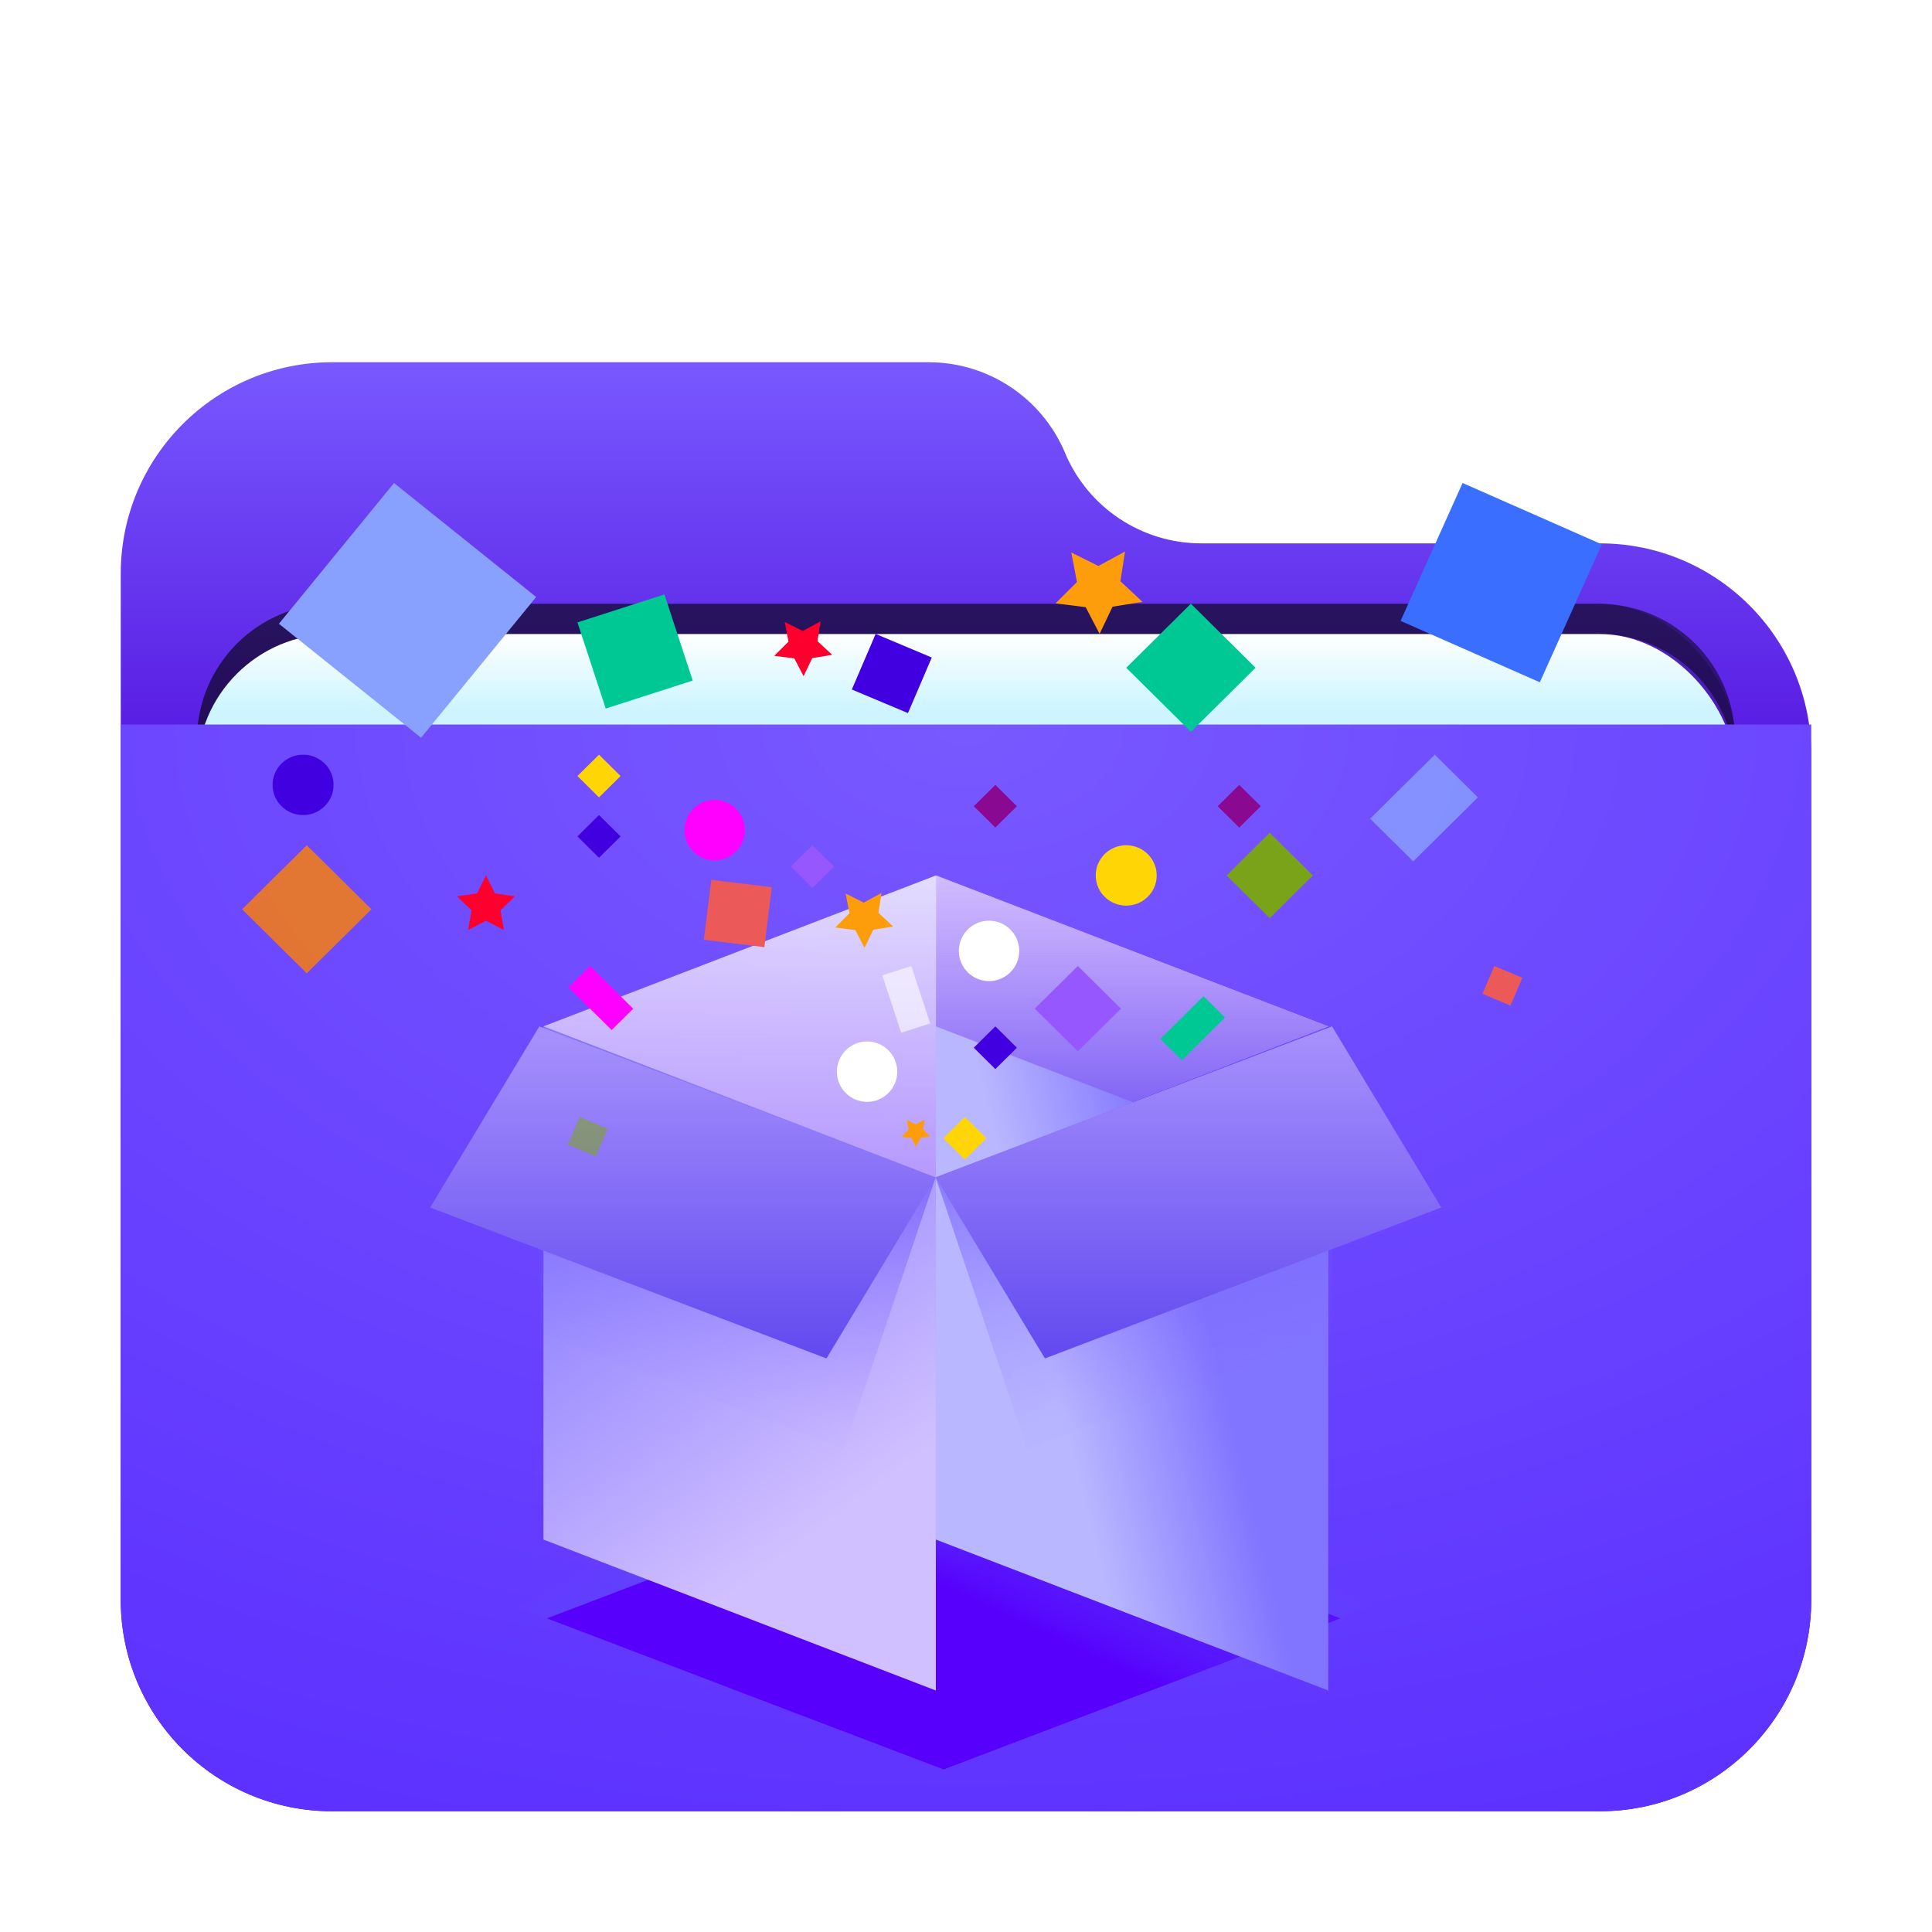 <svg width="64" height="64" version="1.1" viewBox="0 0 64 64" xmlns="http://www.w3.org/2000/svg" xmlns:xlink="http://www.w3.org/1999/xlink">
<defs>
<filter id="folder-applications-stack-64px-a" x="-14.3%" y="-16.7%" width="128.6%" height="133.3%">
<feOffset dy="1" in="SourceAlpha" result="shadowOffsetOuter1"/>
<feGaussianBlur in="shadowOffsetOuter1" result="shadowBlurOuter1" stdDeviation="1.5"/>
<feComposite in="shadowBlurOuter1" in2="SourceAlpha" operator="out" result="shadowBlurOuter1"/>
<feColorMatrix in="shadowBlurOuter1" result="shadowMatrixOuter1" values="0 0 0 0 0   0 0 0 0 0   0 0 0 0 0  0 0 0 0.2 0"/>
<feMerge>
<feMergeNode in="shadowMatrixOuter1"/>
<feMergeNode in="SourceGraphic"/>
</feMerge>
</filter>
<linearGradient id="folder-applications-stack-64px-k" x1="66.942%" x2="46.177%" y1="57.239%" y2="40.384%">
<stop stop-color="#5700FC" offset="0"/>
<stop stop-color="#5867FF" stop-opacity="0" offset="1"/>
</linearGradient>
<linearGradient id="folder-applications-stack-64px-l" x1="16.509" x2="11.127" y1="16.898" y2="4.61" gradientTransform="scale(.769 1.301)" gradientUnits="userSpaceOnUse">
<stop stop-color="#D1C0FF" offset="0"/>
<stop stop-color="#8375FF" offset="1"/>
</linearGradient>
<linearGradient id="folder-applications-stack-64px-m" x1="60.915%" x2="44.55%" y1="25.945%" y2="86.932%">
<stop stop-color="#5C3FFF" offset="0"/>
<stop stop-color="#816AFF" stop-opacity=".054" offset="1"/>
</linearGradient>
<linearGradient id="folder-applications-stack-64px-n" x1="50%" x2="50%" y1="-22.147%" y2="100%">
<stop stop-color="#B6A2FF" offset="0"/>
<stop stop-color="#6249F0" offset="1"/>
</linearGradient>
<linearGradient id="folder-applications-stack-64px-o" x1="10.494" x2="10.494" y2="63.336" gradientTransform="scale(1.613 .62)" gradientUnits="userSpaceOnUse">
<stop stop-color="#FFF" stop-opacity=".8" offset="0"/>
<stop stop-color="#882AFF" stop-opacity=".117" offset="1"/>
</linearGradient>
<linearGradient id="folder-applications-stack-64px-p" x1="20.542" x2="20.542" y1="-2.525" y2="11.402" gradientTransform="scale(1.14 .877)" gradientUnits="userSpaceOnUse">
<stop stop-color="#CAA2FF" stop-opacity=".3" offset="0"/>
<stop stop-color="#6249F0" offset="1"/>
</linearGradient>
<linearGradient id="folder-applications-stack-64px-q" x1="27.29" x2="33.421" y1="13.244" y2="10.693" gradientTransform="scale(.769 1.301)" gradientUnits="userSpaceOnUse">
<stop stop-color="#B9B7FF" offset="0"/>
<stop stop-color="#8174FF" offset="1"/>
</linearGradient>
<linearGradient id="linearGradient891" x1="25.923" x2="25.923" y1="-3.0699e-14" y2="19.685" gradientTransform="matrix(1.08 0 0 .926 4 11)" gradientUnits="userSpaceOnUse">
<stop stop-color="#7859ff" offset="0"/>
<stop stop-color="#4a00d5" offset="1"/>
</linearGradient>
<filter id="folder-64px-a" x="-.143" y="-.167" width="1.286" height="1.333">
<feOffset dy="1" in="SourceAlpha" result="shadowOffsetOuter1"/>
<feGaussianBlur in="shadowOffsetOuter1" result="shadowBlurOuter1" stdDeviation="1.5"/>
<feComposite in="shadowBlurOuter1" in2="SourceAlpha" operator="out" result="shadowBlurOuter1"/>
<feColorMatrix in="shadowBlurOuter1" result="shadowMatrixOuter1" values="0 0 0 0 0   0 0 0 0 0   0 0 0 0 0  0 0 0 0.2 0"/>
<feMerge>
<feMergeNode in="shadowMatrixOuter1"/>
<feMergeNode in="SourceGraphic"/>
</feMerge>
</filter>
<filter id="filter920" x="-.051" y="-.124" width="1.101" height="1.249" color-interpolation-filters="sRGB">
<feGaussianBlur stdDeviation="1.076"/>
</filter>
<linearGradient id="linearGradient893" x1="17.868" x2="17.868" y1="14.103" y2="17.939" gradientTransform="matrix(1.567 0 0 .638 4 11)" gradientUnits="userSpaceOnUse">
<stop stop-color="#FFF" offset="0"/>
<stop stop-color="#CEF5FF" offset="1"/>
</linearGradient>
<radialGradient id="radialGradient895" cx="22.45" cy=".624" r="52.808" gradientTransform="matrix(1.247 0 0 .802 4 22.5)" gradientUnits="userSpaceOnUse">
<stop stop-color="#7859ff" offset="0"/>
<stop stop-color="#5a2dff" offset="1"/>
</radialGradient>
<linearGradient id="linearGradient1106" x1="15.855" x2="10.937" y1="60.57" y2="56.578" gradientTransform="scale(1.621 .617)" gradientUnits="userSpaceOnUse" xlink:href="#folder-applications-stack-64px-k"/>
<linearGradient id="linearGradient1108" x1="23.331" x2="18.413" y1="60.57" y2="56.578" gradientTransform="scale(1.621 .617)" gradientUnits="userSpaceOnUse" xlink:href="#folder-applications-stack-64px-k"/>
<linearGradient id="linearGradient1110" x1="12.169" x2="9.95" y1="8.36" y2="16.628" gradientTransform="scale(.968 1.033)" gradientUnits="userSpaceOnUse" xlink:href="#folder-applications-stack-64px-m"/>
<linearGradient id="linearGradient1112" x1="6.923" x2="6.923" y1="3.163" y2="19.743" gradientTransform="scale(1.234 .81)" gradientUnits="userSpaceOnUse" xlink:href="#folder-applications-stack-64px-n"/>
<linearGradient id="linearGradient1114" x1="25.727" x2="23.508" y1="8.36" y2="16.628" gradientTransform="scale(.968 1.033)" gradientUnits="userSpaceOnUse" xlink:href="#folder-applications-stack-64px-m"/>
<linearGradient id="linearGradient1116" x1="20.496" x2="20.496" y1="3.163" y2="19.742" gradientTransform="scale(1.234 .81)" gradientUnits="userSpaceOnUse" xlink:href="#folder-applications-stack-64px-n"/>
</defs>
<g fill-rule="evenodd">
<path d="m35.279 14c0.764 1.818 2.544 3 4.516 3h13.205c3.866 0 7 3.134 7 7v28c0 3.866-3.134 7-7 7h-42c-3.866 0-7-3.134-7-7v-34c0-3.866 3.134-7 7-7h19.764c1.972 0 3.751 1.182 4.516 3z" fill="url(#linearGradient891)" filter="url(#folder-64px-a)"/>
<rect x="6.523" y="20" width="50.955" height="20.75" rx="4.525" ry="4.525" fill-opacity=".2" filter="url(#filter920)" style="paint-order:stroke fill markers"/>
<rect x="6.523" y="20" width="50.955" height="20.75" rx="4.5" ry="4.5" fill="url(#linearGradient893)" filter="url(#folder-64px-a)"/>
<path d="m11.049 20c-2.507 0-4.525 2.018-4.525 4.525v1c0-2.507 2.018-4.525 4.525-4.525h41.904c2.507 0 4.525 2.018 4.525 4.525v-1c0-2.507-2.018-4.525-4.525-4.525z" opacity=".5" style="paint-order:stroke fill markers"/>
<path d="m4 23h56v29c0 3.866-3.134 7-7 7h-42c-3.866 0-7-3.134-7-7z" fill="url(#radialGradient895)" filter="url(#folder-64px-a)"/>
</g>
<g transform="translate(6,14)" fill="none" fill-rule="evenodd" filter="url(#folder-applications-stack-64px-a)">
<polygon points="0 34 25.257 43.61 38.396 38.61 13.139 29" fill="url(#linearGradient1106)"/>
<polygon transform="matrix(-1,0,0,1,62.633,0)" points="12.119 34 37.376 43.61 50.515 38.61 25.257 29" fill="url(#linearGradient1108)"/>
<g transform="translate(8.08,14)">
<polygon points="3.921 5 16.921 10 16.921 27 3.921 22" fill="url(#folder-applications-stack-64px-l)"/>
<polygon points="3.787 5 16.916 10 13.886 19 3.787 15.154" fill="url(#linearGradient1110)" opacity=".5"/>
<polygon points="3.787 5 16.916 10 13.297 16 0.168 11" fill="url(#linearGradient1112)"/>
<polygon points="3.921 5 16.916 10 29.921 5 16.926 0" fill="url(#folder-applications-stack-64px-o)"/>
<polygon points="16.93 0 16.921 10 29.921 5" fill="url(#folder-applications-stack-64px-p)"/>
<polygon points="16.921 5 29.921 10 29.921 27 16.921 22" fill="url(#folder-applications-stack-64px-q)"/>
<polygon transform="matrix(-1,0,0,1,46.96,0)" points="16.916 5 30.045 10 27.015 19 16.916 15.154" fill="url(#linearGradient1114)" opacity=".5"/>
<polygon transform="matrix(-1,0,0,1,50.58,0)" points="20.535 5 33.663 10 30.045 16 16.916 11" fill="url(#linearGradient1116)"/>
</g>
<g transform="translate(2.02)">
<ellipse cx="29.287" cy="14" rx="1.01" ry="1" fill="#ffd506"/>
<circle cx="15.653" cy="12.5" r="1" fill="#ff00fe"/>
<ellipse cx="2.02" cy="11" rx="1.01" ry="1" fill="#4000e0"/>
<polygon transform="rotate(23,21.522,7.311)" points="20.517 6.313 22.534 6.306 22.527 8.309 20.51 8.316" fill="#4000e0"/>
<polygon transform="rotate(23,41.749,17.656)" points="41.246 17.157 42.255 17.153 42.251 18.155 41.243 18.158" fill="#eb5959"/>
<polygon transform="rotate(45,24.952,19.707)" points="24.452 19.207 25.457 19.202 25.452 20.207 24.447 20.212" fill="#4000e0"/>
<polygon transform="rotate(45,23.942,22.707)" points="23.442 22.207 24.447 22.202 24.442 23.207 23.437 23.212" fill="#ffd506"/>
<circle cx="24.743" cy="16.5" r="1" fill="#fff"/>
<circle cx="20.703" cy="20.5" r="1" fill="#fff"/>
<polygon transform="rotate(45,24.952,11.707)" points="24.452 11.207 25.457 11.202 25.452 12.207 24.447 12.212" fill="#8a0991"/>
<polygon transform="rotate(72,22,18.106)" points="21.001 17.604 23.003 17.598 23 18.607 20.998 18.613" fill="#fff" opacity=".6"/>
<polygon transform="rotate(45,11.823,12.707)" points="11.323 12.207 12.328 12.202 12.323 13.207 11.318 13.212" fill="#4000e0"/>
<polygon transform="rotate(45,18.892,13.707)" points="18.392 13.207 19.397 13.202 19.392 14.207 18.387 14.212" fill="#9757ff"/>
<polygon transform="rotate(45,11.823,10.707)" points="11.323 10.207 12.328 10.202 12.323 11.207 11.318 11.212" fill="#ffd506"/>
<polygon transform="rotate(45,34.04,14)" points="33.041 13 35.051 12.99 35.041 15 33.031 15.01" fill="#7dac00" opacity=".9"/>
<polygon transform="rotate(45,33.03,11.707)" points="32.531 11.207 33.536 11.202 33.531 12.207 32.526 12.212" fill="#8a0991"/>
<polygon transform="rotate(45,31.49,19.06)" points="30.993 18.058 31.998 18.053 31.988 20.063 30.983 20.068" fill="#00c894"/>
<polygon transform="rotate(45,27.686,18.414)" points="26.686 17.414 28.696 17.404 28.686 19.414 26.676 19.424" fill="#9757ff"/>
<polygon transform="rotate(45,31.43,7.121)" points="29.929 5.621 32.944 5.606 32.929 8.621 29.915 8.636" fill="#00c894"/>
<polygon transform="rotate(24,41.71,4.3)" points="39.198 1.806 44.239 1.787 44.221 6.796 39.18 6.814" fill="#396eff"/>
<polygon transform="rotate(-51,5.481,5.22)" points="2.455 2.187 8.478 2.216 8.508 8.252 2.484 8.223" fill="#88a1ff"/>
<polygon transform="rotate(45,2.142,15.121)" points="0.642 13.621 3.657 13.606 3.642 16.621 0.627 16.636" fill="#ff8100" fill-opacity=".8"/>
<polygon transform="rotate(23,11.452,22.656)" points="10.949 22.157 11.957 22.153 11.954 23.155 10.946 23.158" fill="#7dac00" opacity=".5"/>
<polygon transform="rotate(45,11.884,18.06)" points="10.882 17.563 12.892 17.553 12.887 18.558 10.877 18.568" fill="#ff00fe"/>
<polygon points="8.559 15.155 8.673 15.809 8.079 15.5 7.486 15.809 7.599 15.155 7.119 14.691 7.782 14.595 8.079 14 8.376 14.595 9.04 14.691" fill="#fe002e"/>
<polygon transform="rotate(-37,18.525,6.326)" points="19.005 6.578 19.121 7.235 18.528 6.922 17.938 7.229 18.048 6.573 17.568 6.106 18.228 6.013 18.521 5.417 18.82 6.016 19.482 6.115" fill="#fe002e"/>
<polygon transform="rotate(-37,20.544,15.326)" points="21.025 15.578 21.141 16.235 20.548 15.922 19.958 16.229 20.068 15.573 19.587 15.106 20.248 15.013 20.541 14.417 20.84 15.016 21.501 15.115" fill="#fe9d0b"/>
<polygon transform="rotate(-37,28.292,4.387)" points="29.013 4.765 29.187 5.751 28.298 5.281 27.413 5.742 27.577 4.758 26.856 4.057 27.848 3.918 28.287 3.023 28.735 3.922 29.727 4.07" fill="#fe9d0b"/>
<polygon transform="rotate(-37,22.29,22.462)" points="22.531 22.587 22.589 22.916 22.292 22.76 21.997 22.913 22.052 22.585 21.812 22.351 22.142 22.305 22.289 22.007 22.438 22.307 22.769 22.356" fill="#fe9d0b"/>
<polygon transform="rotate(45,39.152,11.768)" points="38.154 10.265 40.164 10.255 40.149 13.27 38.139 13.28" fill="#88a1ff" opacity=".8"/>
<polygon transform="rotate(-18,13.018,6.581)" points="11.5 5.075 14.527 5.084 14.536 8.087 11.509 8.078" fill="#00c894"/>
<polygon transform="rotate(7,16.421,15.26)" points="15.413 14.261 17.432 14.259 17.43 16.259 15.41 16.261" fill="#eb5959"/>
</g>
</g>
</svg>
